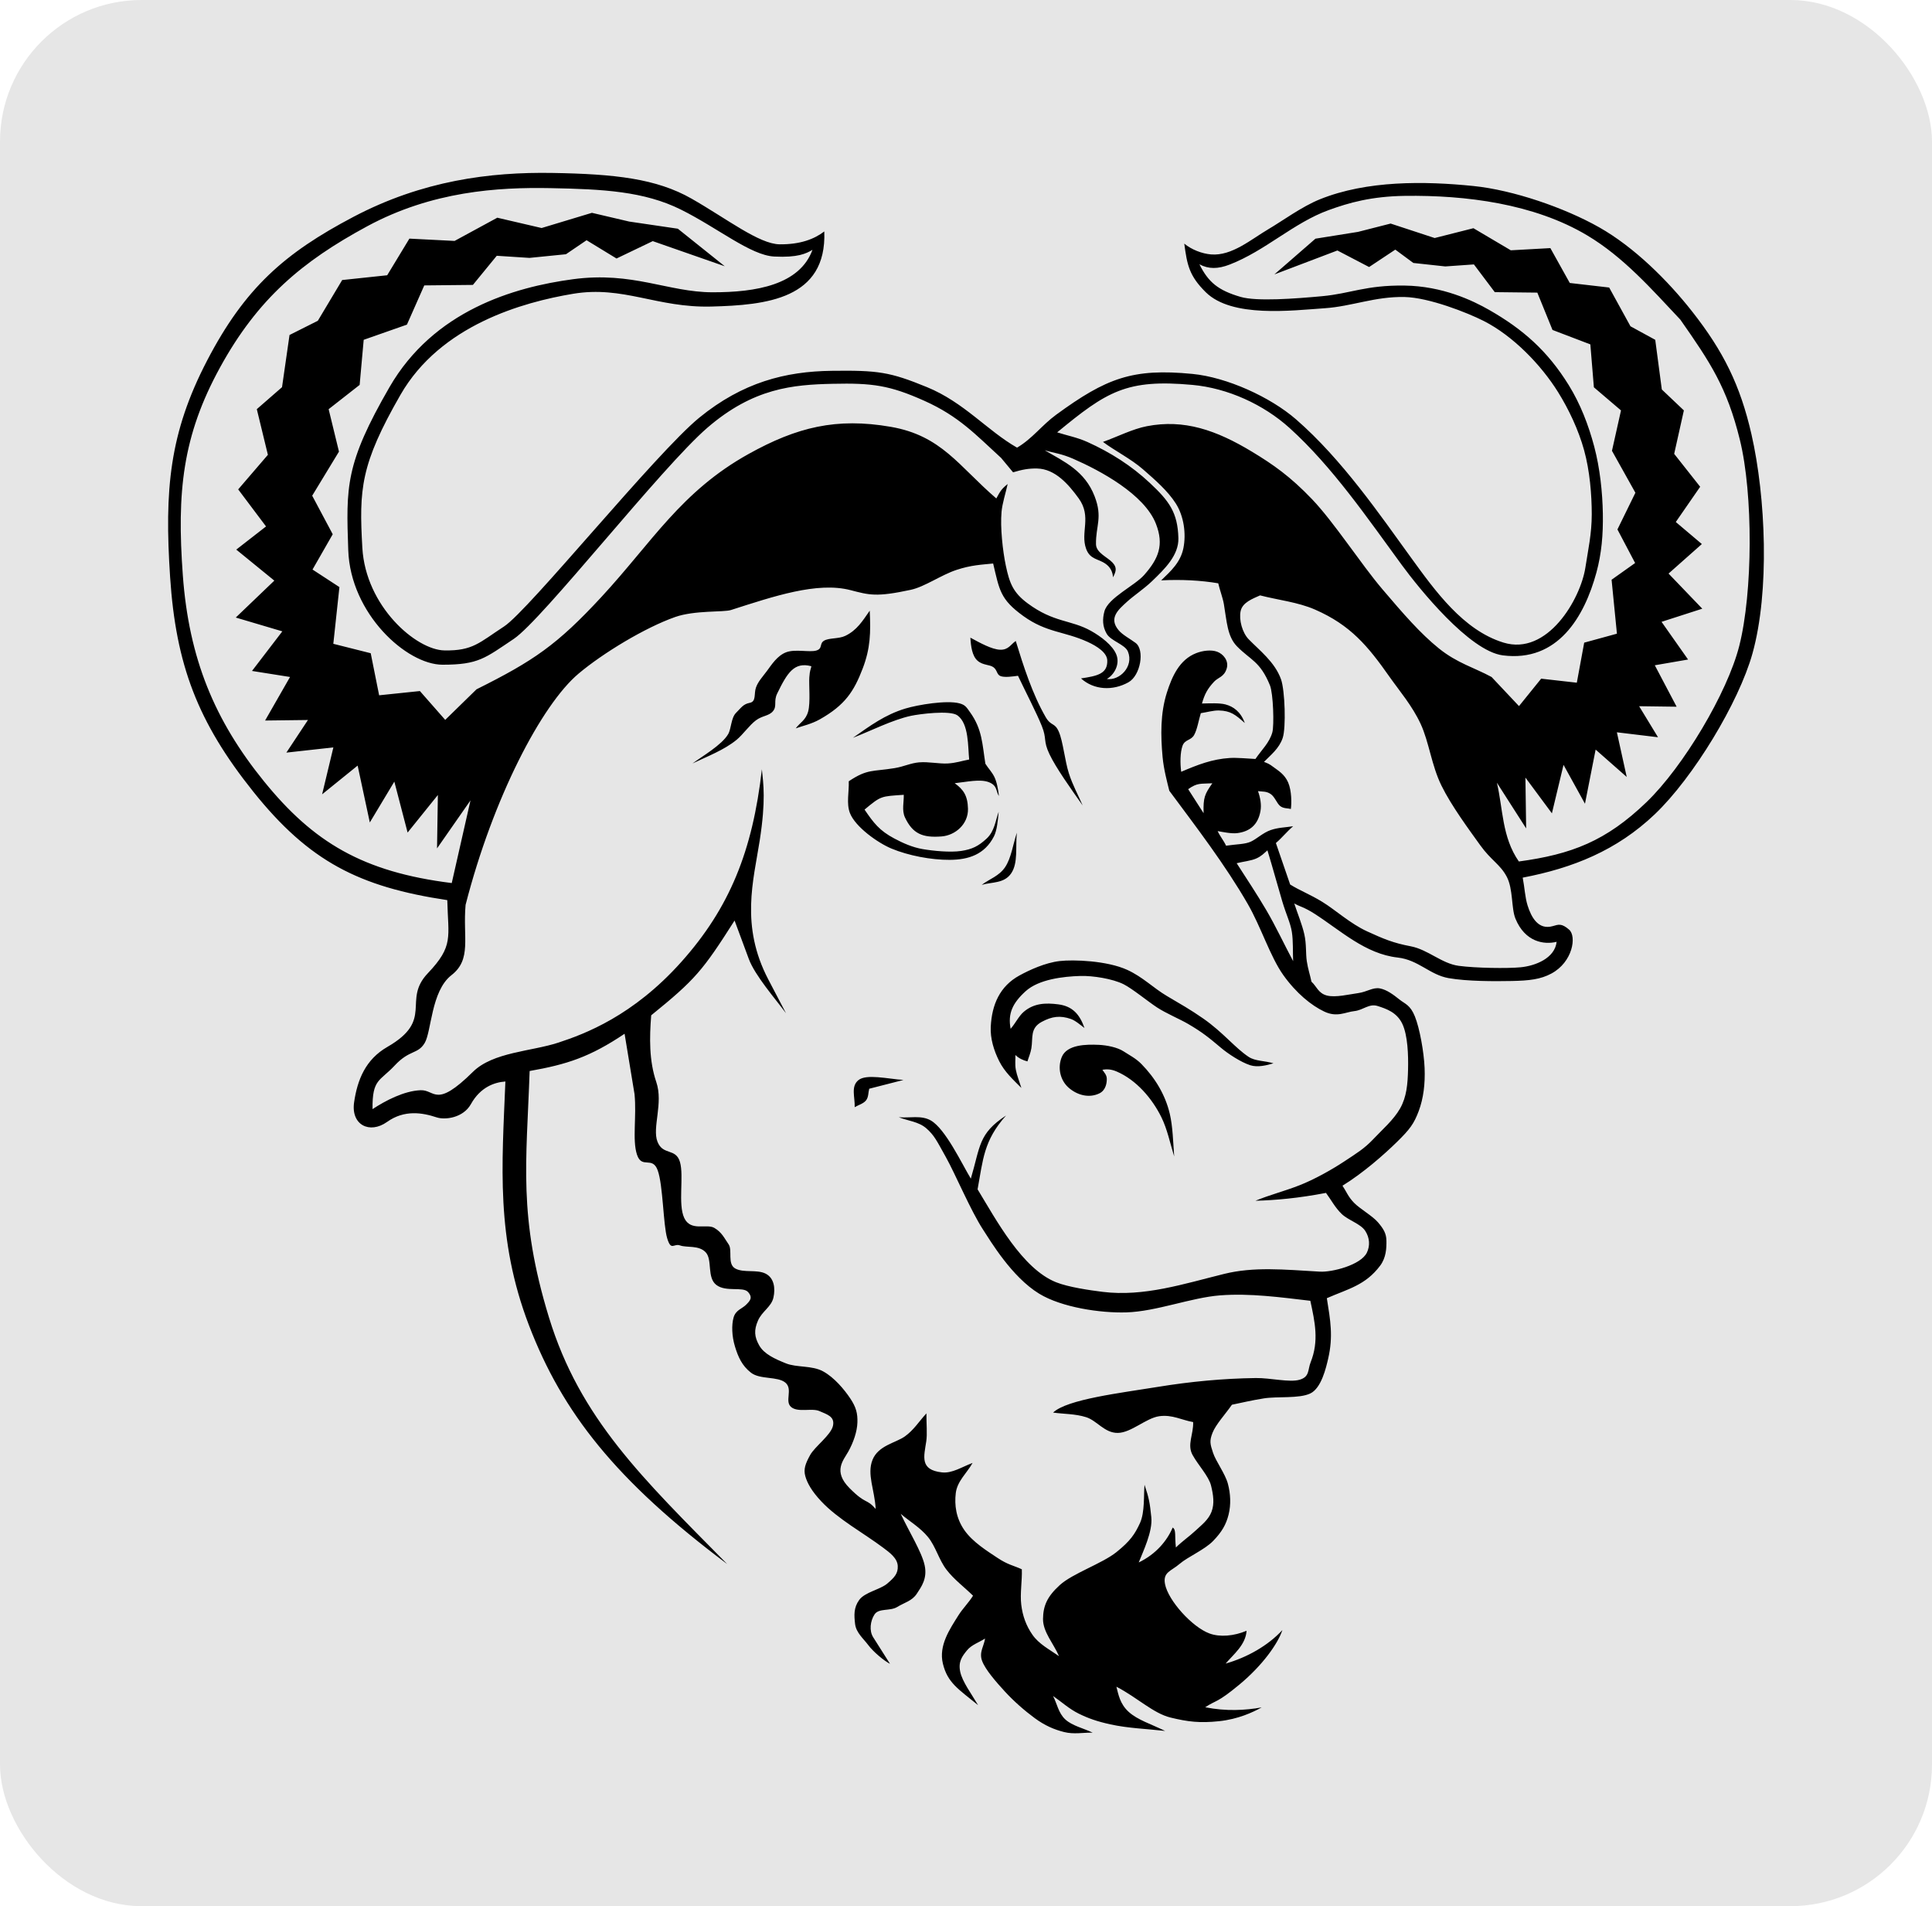 <?xml version="1.0" encoding="UTF-8" standalone="no"?>
<!-- Created with Inkscape (http://www.inkscape.org/) -->

<svg
   version="1.1"
   id="svg2"
   width="148"
   height="146"
   viewBox="0 0 148 146"
   sodipodi:docname="12.svg"
   xml:space="preserve"
   inkscape:version="1.2.2 (b0a8486541, 2022-12-01)"
   xmlns:inkscape="http://www.inkscape.org/namespaces/inkscape"
   xmlns:sodipodi="http://sodipodi.sourceforge.net/DTD/sodipodi-0.dtd"
   xmlns="http://www.w3.org/2000/svg"
   xmlns:svg="http://www.w3.org/2000/svg"><defs
     id="defs6" /><sodipodi:namedview
     id="namedview4"
     pagecolor="#ffffff"
     bordercolor="#111111"
     borderopacity="1"
     inkscape:showpageshadow="0"
     inkscape:pageopacity="0"
     inkscape:pagecheckerboard="1"
     inkscape:deskcolor="#d1d1d1"
     showgrid="false"
     inkscape:zoom="3.4041096"
     inkscape:cx="51.555332"
     inkscape:cy="162.15694"
     inkscape:window-width="1920"
     inkscape:window-height="2123"
     inkscape:window-x="26"
     inkscape:window-y="23"
     inkscape:window-maximized="0"
     inkscape:current-layer="g8" /><g
     inkscape:groupmode="layer"
     inkscape:label="Image"
     id="g8"><rect
       style="fill:#e6e6e6;fill-rule:evenodd"
       id="rect359"
       width="148"
       height="146"
       x="0"
       y="0"
       ry="10.848" /><path
       d="m 38.714,82.836 c -0.831,0.056 -1.912,0.428 -2.638,1.729 -0.593,1.062 -1.98,1.232 -2.628,1.018 -1.08,-0.357 -2.46,-0.604 -3.796,0.348 -1.336,0.952 -2.779,0.232 -2.526,-1.503 0.253,-1.736 0.88,-3.281 2.544,-4.239 3.634,-2.091 1.108,-3.545 3.103,-5.644 1.998,-2.102 1.557,-2.745 1.491,-5.601 -6.754,-1.015 -10.583,-2.961 -14.857,-8.302 -4.275,-5.341 -5.932,-9.737 -6.375,-16.434 -0.443,-6.696 -0.059,-11.036 2.834,-16.594 2.893,-5.558 5.94,-8.234 11.218,-11.009 5.279,-2.775 10.45,-3.439 15.231,-3.359 4.781,0.08 7.967,0.431 10.668,1.972 2.701,1.541 5.172,3.48 6.747,3.495 1.575,0.014 2.648,-0.399 3.414,-0.986 0.204,5.191 -4.467,5.642 -8.647,5.752 -4.179,0.109 -6.748,-1.619 -10.597,-0.977 -3.85,0.643 -10.152,2.395 -13.223,7.739 -3.07,5.345 -3.175,7.234 -2.92,11.715 0.255,4.482 4.113,7.826 6.29,7.862 2.178,0.037 2.663,-0.594 4.569,-1.837 1.906,-1.243 11.637,-13.289 14.957,-15.994 3.32,-2.706 6.597,-3.541 10.135,-3.585 3.538,-0.044 4.442,0.077 7.295,1.246 2.853,1.169 4.607,3.323 6.908,4.639 1.176,-0.692 1.906,-1.725 2.985,-2.514 3.859,-2.82 5.864,-3.58 10.45,-3.134 2.636,0.257 5.96,1.762 7.943,3.486 3.531,3.07 6.449,7.345 8.806,10.592 1.835,2.529 3.996,5.555 7.08,6.501 3.367,1.032 5.901,-3.329 6.273,-5.748 0.211,-1.371 0.486,-2.572 0.488,-4.08 0,-1.509 -0.152,-3.34 -0.587,-4.912 -0.435,-1.573 -1.18,-3.137 -1.987,-4.434 -1.313,-2.111 -3.461,-4.321 -5.696,-5.458 -1.254,-0.638 -4.205,-1.798 -6.065,-1.838 -2.28,-0.049 -4.016,0.716 -6.123,0.86 -2.551,0.174 -7.107,0.747 -9.107,-1.223 -1.272,-1.254 -1.432,-2.091 -1.65,-3.726 0.562,0.463 1.349,0.768 2.049,0.827 1.597,0.135 3.092,-1.169 4.381,-1.925 1.062,-0.622 2.566,-1.735 3.961,-2.298 3.584,-1.445 7.987,-1.403 11.77,-1.016 3.033,0.31 6.964,1.659 9.624,3.164 2.673,1.512 5.247,4.061 7.134,6.464 2.373,3.024 3.67,5.618 4.53,9.388 1.099,4.816 1.403,12.049 0.075,16.798 -1.047,3.742 -4.522,9.489 -7.481,12.306 -2.918,2.779 -6.287,4.12 -10.118,4.854 0.15,0.773 0.175,1.494 0.373,2.128 0.282,0.9 0.82,1.903 1.927,1.586 0.441,-0.126 0.677,-0.236 1.259,0.273 0.582,0.509 0.279,2.475 -1.358,3.357 -0.83,0.448 -1.705,0.545 -3.034,0.572 -1.329,0.026 -3.403,0.032 -4.845,-0.22 -1.442,-0.253 -2.305,-1.398 -3.902,-1.577 -2.469,-0.276 -4.36,-2.06 -6.339,-3.336 -0.826,-0.533 -1.105,-0.538 -1.581,-0.807 0.257,0.787 0.6,1.605 0.771,2.362 0.172,0.757 0.099,1.459 0.19,2.064 0.091,0.606 0.258,1.076 0.357,1.567 0.395,0.354 0.522,0.892 1.186,1.061 0.665,0.169 1.706,-0.094 2.386,-0.185 0.68,-0.092 1.136,-0.462 1.67,-0.361 0.534,0.102 1.04,0.484 1.487,0.842 0.448,0.358 0.832,0.411 1.194,1.304 0.362,0.894 0.694,2.725 0.744,3.948 0.05,1.224 -0.088,2.328 -0.45,3.299 -0.363,0.971 -0.682,1.402 -1.663,2.363 -0.982,0.962 -2.581,2.373 -4.177,3.356 0.293,0.436 0.424,0.834 0.882,1.306 0.458,0.472 1.413,1.001 1.838,1.5 0.425,0.498 0.64,0.855 0.646,1.415 0.008,0.559 -0.021,1.284 -0.474,1.894 -1.13,1.516 -2.466,1.788 -4.091,2.501 0.273,1.706 0.496,2.925 0.102,4.629 -0.161,0.694 -0.519,2.268 -1.375,2.671 -0.857,0.404 -2.508,0.209 -3.553,0.374 -1.045,0.167 -1.63,0.324 -2.445,0.486 -0.495,0.716 -1.233,1.506 -1.485,2.147 -0.253,0.641 -0.177,0.872 0.036,1.527 0.213,0.655 0.935,1.609 1.14,2.377 0.205,0.767 0.245,1.593 0.054,2.362 -0.191,0.77 -0.519,1.328 -1.175,2.011 -0.656,0.684 -1.945,1.22 -2.588,1.774 -0.643,0.554 -1.283,0.621 -1.108,1.537 0.241,1.259 2.081,3.301 3.411,3.787 0.798,0.292 1.868,0.2 2.837,-0.209 -0.066,1.076 -0.996,1.8 -1.604,2.514 1.647,-0.471 3.243,-1.372 4.347,-2.566 -0.342,1.037 -1.521,2.703 -3.283,4.166 -1.763,1.462 -1.752,1.163 -2.628,1.745 1.599,0.321 3.085,0.235 4.324,0.012 -0.679,0.374 -1.791,0.9 -3.266,1.056 -1.474,0.155 -2.382,0.045 -3.711,-0.278 -1.329,-0.323 -2.541,-1.53 -4.151,-2.363 0.157,0.597 0.268,1.315 0.945,1.929 0.677,0.615 1.701,0.927 2.79,1.458 -1.386,-0.158 -2.842,-0.205 -4.204,-0.505 -1.009,-0.223 -1.686,-0.459 -2.424,-0.824 -0.737,-0.365 -1.307,-0.898 -1.96,-1.348 0.313,0.598 0.406,1.301 0.938,1.794 0.533,0.493 1.399,0.676 2.099,1.015 -0.731,-0.016 -1.433,0.143 -2.191,-0.048 -0.757,-0.19 -1.468,-0.49 -2.256,-1.07 -0.788,-0.58 -1.6,-1.295 -2.272,-2.025 -0.672,-0.731 -1.501,-1.678 -1.752,-2.351 -0.251,-0.674 0.151,-1.145 0.226,-1.717 -0.464,0.304 -1.034,0.472 -1.391,0.915 -0.357,0.442 -0.673,0.846 -0.515,1.618 0.158,0.771 0.87,1.714 1.373,2.571 -1.502,-1.228 -2.34,-1.7 -2.698,-3.182 -0.335,-1.387 0.531,-2.646 1.189,-3.695 0.326,-0.521 0.815,-1.005 1.121,-1.508 -0.678,-0.664 -1.453,-1.235 -2.034,-1.991 -0.582,-0.756 -0.826,-1.781 -1.419,-2.505 -0.594,-0.724 -1.392,-1.182 -2.087,-1.774 0.611,1.313 1.615,2.923 1.833,3.94 0.218,1.016 -0.244,1.637 -0.605,2.186 -0.361,0.548 -0.943,0.67 -1.495,1.008 -0.552,0.337 -1.411,0.072 -1.74,0.572 -0.328,0.5 -0.416,1.253 -0.102,1.749 l 1.29,2.035 c -0.475,-0.24 -1.294,-0.937 -1.663,-1.432 -0.369,-0.495 -0.935,-0.952 -1.013,-1.621 -0.078,-0.669 -0.115,-1.249 0.318,-1.845 0.433,-0.595 1.62,-0.795 2.151,-1.253 0.531,-0.458 0.829,-0.756 0.799,-1.348 -0.03,-0.592 -0.608,-1.015 -1.106,-1.388 -1.518,-1.138 -3.464,-2.188 -4.753,-3.559 -0.728,-0.775 -1.077,-1.401 -1.224,-1.935 -0.146,-0.535 0.009,-0.952 0.37,-1.609 0.362,-0.658 1.602,-1.536 1.753,-2.25 0.151,-0.715 -0.476,-0.868 -1.041,-1.12 -0.565,-0.252 -1.639,0.129 -2.164,-0.309 -0.524,-0.439 0.154,-1.36 -0.437,-1.865 -0.591,-0.505 -1.943,-0.223 -2.641,-0.766 -0.698,-0.544 -0.986,-1.218 -1.227,-2.007 -0.241,-0.788 -0.268,-1.652 -0.105,-2.223 0.163,-0.571 0.653,-0.671 0.949,-0.967 0.295,-0.296 0.551,-0.541 0.158,-0.982 -0.394,-0.441 -1.684,0.025 -2.426,-0.541 -0.742,-0.566 -0.288,-1.923 -0.812,-2.495 -0.524,-0.571 -1.465,-0.348 -1.962,-0.53 -0.496,-0.183 -0.691,0.462 -0.996,-0.558 -0.304,-1.02 -0.313,-4.058 -0.723,-5.192 -0.409,-1.135 -1.214,-0.077 -1.588,-1.204 -0.373,-1.127 -0.019,-2.929 -0.188,-4.631 l -0.763,-4.631 c -2.66,1.787 -4.416,2.348 -7.273,2.853 -0.238,6.992 -0.895,11.109 1.478,18.867 2.373,7.757 7.176,12.329 13.655,18.896 C 47.159,113.39 43.077,108.183 40.522,101.512 37.967,94.84 38.458,89.26 38.715,82.835 Z m 45.431,-2.81 c 0.658,0.029 1.457,0.196 1.919,0.496 0.462,0.3 0.953,0.545 1.372,0.972 1.046,1.066 1.831,2.35 2.178,3.827 0.221,0.941 0.254,2.148 0.334,3.254 -0.316,-1.022 -0.529,-2.087 -0.98,-3.002 -0.711,-1.443 -1.92,-2.852 -3.42,-3.5 -0.495,-0.214 -0.826,-0.175 -1.098,-0.137 0.122,0.204 0.326,0.376 0.335,0.676 0.009,0.3 -0.059,0.886 -0.566,1.133 -0.819,0.397 -1.731,0.118 -2.363,-0.441 -0.638,-0.564 -0.855,-1.517 -0.522,-2.337 0.398,-0.977 1.915,-0.979 2.812,-0.939 z m -8.248,-1.39 c 0.083,-1.679 0.689,-3.096 2.194,-3.919 0.778,-0.426 1.977,-0.977 3.079,-1.106 1.058,-0.124 3.632,-0.033 5.181,0.674 1.189,0.543 1.999,1.388 3.044,2.005 1.044,0.617 1.786,1.032 2.78,1.724 1.526,1.064 2.42,2.235 3.478,2.936 0.509,0.337 1.224,0.287 1.9,0.493 -0.525,0.156 -1.212,0.328 -1.778,0.147 -0.706,-0.226 -1.694,-0.871 -2.242,-1.335 -0.968,-0.818 -1.471,-1.217 -2.528,-1.834 -0.631,-0.368 -1.67,-0.801 -2.363,-1.253 -0.694,-0.452 -1.899,-1.444 -2.565,-1.78 -0.848,-0.426 -2.374,-0.664 -3.317,-0.636 -1.3,0.038 -3.181,0.252 -4.188,1.165 -0.999,0.907 -1.379,1.705 -1.154,2.884 0.377,-0.434 0.627,-0.979 1.004,-1.301 0.781,-0.667 1.677,-0.699 2.65,-0.573 1.092,0.142 1.642,0.773 2.003,1.81 -0.243,-0.178 -0.689,-0.57 -1.042,-0.691 -0.827,-0.285 -1.452,-0.197 -2.227,0.218 -0.914,0.491 -0.665,1.216 -0.798,2.024 -0.061,0.372 -0.201,0.673 -0.302,1.009 -0.344,-0.091 -0.662,-0.235 -0.922,-0.492 0.011,0.377 -0.044,0.707 0.033,1.131 0.077,0.424 0.283,0.929 0.425,1.392 -0.637,-0.637 -1.289,-1.23 -1.7,-2.052 -0.412,-0.823 -0.691,-1.736 -0.646,-2.64 z m 1.102,-12.223 c 0.469,-0.696 0.607,-1.765 0.897,-2.634 -0.116,1.101 0.107,2.311 -0.431,3.108 -0.537,0.797 -1.481,0.657 -2.262,0.889 0.608,-0.464 1.327,-0.666 1.797,-1.363 z M 65.763,82.729 c 0.603,-0.488 2.229,-0.098 3.446,-0.011 l -2.623,0.672 c -0.081,0.298 -0.044,0.639 -0.244,0.892 -0.2,0.254 -0.579,0.348 -0.869,0.521 0.029,-0.782 -0.313,-1.587 0.29,-2.074 z m 8.572,-33.888 c 0.726,0.391 1.648,0.908 2.289,0.924 0.641,0.016 0.809,-0.419 1.187,-0.67 0.594,1.935 1.275,4.062 2.285,5.818 0.423,0.736 0.693,0.394 1.015,1.133 0.322,0.739 0.464,2.243 0.77,3.188 0.305,0.944 0.704,1.639 1.056,2.459 -0.893,-1.266 -2.048,-2.88 -2.546,-3.934 -0.498,-1.053 -0.179,-1.145 -0.582,-2.148 -0.403,-1.003 -1.217,-2.567 -1.826,-3.851 -0.436,0.057 -0.975,0.137 -1.307,0.035 -0.331,-0.102 -0.265,-0.455 -0.564,-0.682 -0.3,-0.228 -0.803,-0.14 -1.223,-0.503 -0.42,-0.364 -0.515,-1.109 -0.553,-1.769 z m -3.909,9.55 c 0.683,-0.061 1.532,0.123 2.172,0.086 0.64,-0.036 1.097,-0.202 1.645,-0.303 -0.102,-0.964 -0.009,-2.735 -0.895,-3.379 -0.574,-0.415 -2.935,-0.102 -3.566,0.033 -1.418,0.306 -3.071,1.153 -4.443,1.682 1.315,-0.919 2.451,-1.77 4.029,-2.244 0.948,-0.285 3.161,-0.656 4.139,-0.392 0.447,0.121 0.537,0.305 0.808,0.685 0.932,1.3 0.929,2.424 1.17,3.939 0.237,0.371 0.491,0.617 0.683,0.999 0.192,0.382 0.301,0.983 0.354,1.474 -0.243,-0.354 -0.094,-0.797 -0.769,-1.06 -0.676,-0.263 -1.71,-0.018 -2.62,0.078 0.664,0.479 0.993,0.94 1.019,1.952 0.03,1.188 -0.977,2.044 -2.027,2.125 -1.459,0.113 -2.211,-0.208 -2.8,-1.454 -0.258,-0.546 -0.072,-1.203 -0.093,-1.735 -1.752,0.122 -1.723,0.065 -3.004,1.133 0.696,1.02 1.134,1.606 2.285,2.216 0.645,0.343 1.376,0.675 2.175,0.811 0.799,0.136 2.112,0.268 2.952,0.139 0.84,-0.129 1.316,-0.369 1.939,-0.945 0.623,-0.576 0.68,-1.401 0.924,-2.053 -0.055,0.628 -0.128,1.427 -0.361,1.882 -0.708,1.384 -1.934,1.794 -3.398,1.799 -1.404,0.009 -3.142,-0.32 -4.449,-0.862 -1.045,-0.433 -2.777,-1.659 -3.188,-2.725 -0.281,-0.728 -0.058,-1.621 -0.088,-2.432 1.447,-0.962 1.805,-0.726 3.517,-1.007 0.716,-0.118 1.208,-0.384 1.892,-0.444 z m -8.428,-6.516 c 0.041,-0.576 0.104,-0.564 0.157,-0.846 -1.318,-0.352 -1.846,0.503 -2.619,2.091 -0.289,0.594 0,0.948 -0.313,1.339 -0.31,0.391 -0.809,0.337 -1.313,0.712 -0.503,0.376 -1.002,1.095 -1.472,1.484 -0.966,0.797 -2.271,1.285 -3.391,1.822 0.765,-0.564 2.249,-1.42 2.729,-2.24 0.255,-0.434 0.217,-1.254 0.614,-1.644 0.396,-0.391 0.535,-0.662 1.047,-0.761 0.512,-0.1 0.306,-0.693 0.471,-1.164 0.165,-0.472 0.494,-0.807 0.843,-1.277 0.35,-0.471 0.791,-1.179 1.482,-1.435 0.691,-0.257 1.768,0.021 2.291,-0.127 0.522,-0.148 0.222,-0.528 0.602,-0.756 0.38,-0.228 1.119,-0.127 1.627,-0.371 0.9,-0.433 1.331,-1.155 1.872,-1.929 0.079,1.665 0.06,2.864 -0.539,4.43 -0.674,1.763 -1.357,2.801 -3.27,3.886 -0.659,0.373 -1.314,0.503 -1.86,0.699 0.318,-0.434 0.774,-0.623 0.955,-1.303 0.181,-0.681 0.046,-2.03 0.086,-2.607 z m 30.874,8.118 c -0.91,0.059 -1.125,-0.061 -1.853,0.452 0.395,0.614 0.789,1.227 1.182,1.841 -0.034,-1.211 0.084,-1.454 0.67,-2.294 z m -2.382,-0.881 c 1.259,-0.536 2.356,-0.97 3.726,-1.056 0.549,-0.034 1.402,0.05 1.956,0.076 0.473,-0.696 1.074,-1.244 1.295,-2.038 0.146,-0.527 0.074,-2.97 -0.184,-3.605 -0.753,-1.847 -1.486,-1.924 -2.523,-2.982 -0.752,-0.767 -0.782,-1.935 -1.007,-3.244 -0.083,-0.481 -0.318,-1.089 -0.429,-1.586 -1.356,-0.228 -2.813,-0.303 -4.372,-0.225 0.756,-0.725 1.487,-1.388 1.704,-2.477 0.216,-1.089 0.04,-2.427 -0.579,-3.404 -0.619,-0.977 -1.608,-1.827 -2.515,-2.622 -0.908,-0.795 -2.209,-1.452 -3.069,-2.102 1.119,-0.401 2.261,-0.989 3.357,-1.202 2.855,-0.554 5.314,0.293 8.068,1.958 1.601,0.968 2.925,1.888 4.598,3.64 1.673,1.752 3.748,4.965 5.368,6.871 1.62,1.905 2.928,3.413 4.341,4.55 1.414,1.136 2.693,1.46 4.039,2.191 l 2.098,2.227 1.698,-2.101 2.732,0.309 0.565,-3.067 2.507,-0.687 -0.409,-4.133 1.803,-1.28 -1.355,-2.572 1.376,-2.81 -1.795,-3.213 0.692,-3.093 -2.077,-1.771 -0.271,-3.287 -2.899,-1.106 -1.163,-2.859 -3.259,-0.037 -1.599,-2.123 -2.193,0.154 -2.446,-0.266 -1.382,-1.021 -2.007,1.333 -2.429,-1.267 -4.828,1.833 3.147,-2.737 3.261,-0.521 2.498,-0.637 3.374,1.108 2.969,-0.752 2.863,1.692 3.03,-0.168 1.488,2.671 3.017,0.348 1.632,2.969 1.897,1.036 0.504,3.804 1.69,1.603 -0.743,3.328 1.991,2.52 -1.867,2.7 1.996,1.688 -2.551,2.261 2.584,2.691 -3.121,1.006 2.033,2.887 -2.549,0.44 1.672,3.174 -2.873,-0.038 1.447,2.377 -3.151,-0.379 0.754,3.42 -2.382,-2.095 -0.816,4.146 -1.643,-2.977 -0.89,3.712 -2.029,-2.738 0.056,3.893 -2.242,-3.5 c 0.473,1.986 0.378,4.16 1.683,6.033 4.041,-0.547 6.683,-1.565 9.779,-4.545 2.82,-2.713 6.191,-8.371 7.103,-11.959 1.042,-4.095 1.074,-11.626 0.048,-15.795 -0.987,-4.014 -2.27,-5.931 -4.563,-9.206 -2.191,-2.327 -4.346,-4.786 -7.127,-6.446 -4.082,-2.436 -9.317,-3.092 -13.97,-3.03 -2.576,0.036 -4.302,0.53 -5.842,1.091 -2.694,0.979 -4.848,3.116 -7.586,4.172 -0.893,0.344 -1.609,0.354 -2.312,-0.021 0.688,1.378 1.438,1.996 3.155,2.497 1.242,0.362 4.207,0.133 6.248,-0.055 2.191,-0.202 3.334,-0.854 6.315,-0.813 2.912,0.04 5.219,1.146 6.481,1.867 2.603,1.489 4.47,3.14 6.091,5.755 0.89,1.436 1.515,3.057 1.954,4.71 0.439,1.654 0.632,3.506 0.66,5.125 0.028,1.619 -0.096,3.064 -0.492,4.521 -0.926,3.411 -2.969,6.882 -7.167,6.346 -2.569,-0.328 -6.441,-5.149 -7.738,-6.918 -2.617,-3.57 -5.309,-7.52 -8.597,-10.493 -2.004,-1.812 -4.749,-3.059 -7.445,-3.305 -5.056,-0.463 -6.556,0.498 -10.362,3.635 0.775,0.247 1.53,0.383 2.324,0.741 1.762,0.794 3.372,1.819 4.777,3.135 1.472,1.379 2.132,2.251 2.185,4.226 0.034,1.311 -1.044,2.362 -2.033,3.308 -0.605,0.579 -1.405,1.11 -1.896,1.559 -0.649,0.596 -1.453,1.249 -0.638,2.199 0.307,0.357 0.84,0.627 1.289,0.96 0.713,0.529 0.386,2.496 -0.553,3.018 -1.202,0.667 -2.639,0.593 -3.63,-0.3 1.251,-0.187 2.046,-0.353 2.013,-1.377 -0.019,-0.594 -0.773,-1.087 -1.513,-1.424 -1.786,-0.814 -3.134,-0.694 -4.911,-1.972 -1.795,-1.292 -1.834,-2 -2.319,-4.028 -0.865,0.091 -1.663,0.11 -2.82,0.494 -1.157,0.383 -2.436,1.295 -3.486,1.52 -2.646,0.57 -3.173,0.401 -4.621,0.026 -2.549,-0.66 -5.869,0.47 -9.166,1.525 -0.549,0.175 -2.766,0.009 -4.258,0.53 -2.306,0.809 -5.541,2.768 -7.409,4.341 -2.831,2.384 -6.552,9.52 -8.653,17.71 -0.221,2.49 0.487,4.168 -1.081,5.383 -1.568,1.216 -1.525,4.332 -2.057,5.205 -0.532,0.874 -1.147,0.488 -2.292,1.715 -1.145,1.227 -1.728,1.022 -1.698,3.342 0.986,-0.649 2.425,-1.403 3.687,-1.448 1.119,-0.041 1.131,1.432 4.002,-1.406 1.535,-1.518 4.485,-1.565 6.531,-2.235 2.046,-0.67 5.735,-2.05 9.428,-6.179 3.694,-4.13 5.461,-8.477 6.178,-14.762 0.114,1.114 0.312,2.371 -0.165,5.445 -0.477,3.074 -1.505,6.527 0.661,10.662 l 1.35,2.577 C 59.404,76.513 57.835,74.724 57.362,73.449 l -1.09,-2.941 c -2.439,3.83 -3,4.514 -6.387,7.258 -0.135,1.702 -0.168,3.477 0.388,5.106 0.556,1.628 -0.33,3.506 0.093,4.578 0.423,1.072 1.402,0.462 1.721,1.548 0.32,1.086 -0.167,3.232 0.329,4.291 0.496,1.058 1.712,0.416 2.301,0.758 0.59,0.342 0.782,0.811 1.098,1.26 0.315,0.45 -0.124,1.513 0.518,1.857 0.641,0.345 1.641,0.053 2.307,0.384 0.667,0.331 0.768,1.128 0.608,1.841 -0.16,0.714 -0.873,1.041 -1.186,1.766 -0.313,0.726 -0.278,1.231 0.098,1.897 0.376,0.666 1.208,1.034 2.038,1.37 0.829,0.336 1.995,0.147 2.851,0.613 0.856,0.464 1.626,1.391 2.078,2.065 0.452,0.674 0.578,1.149 0.554,1.857 -0.023,0.707 -0.31,1.523 -0.688,2.207 -0.378,0.684 -1.212,1.517 0.09,2.822 1.302,1.305 1.254,0.742 2,1.59 -0.081,-1.465 -0.687,-2.659 -0.244,-3.763 0.443,-1.103 1.772,-1.294 2.473,-1.79 0.701,-0.497 1.104,-1.179 1.657,-1.767 -0.009,0.758 0.073,1.573 -0.013,2.143 -0.176,1.16 -0.518,2.191 1.211,2.377 0.779,0.084 1.518,-0.421 2.338,-0.725 -0.429,0.769 -1.176,1.387 -1.288,2.307 -0.112,0.92 0.022,1.931 0.66,2.844 0.637,0.912 1.738,1.59 2.543,2.126 0.806,0.537 1.238,0.579 1.857,0.87 0.03,0.905 -0.148,1.862 -0.044,2.714 0.103,0.852 0.371,1.606 0.864,2.31 0.493,0.705 1.283,1.109 2.028,1.629 -0.408,-0.951 -1.236,-1.853 -1.225,-2.851 0.011,-0.999 0.311,-1.707 1.285,-2.594 0.974,-0.887 3.255,-1.655 4.331,-2.517 1.076,-0.862 1.423,-1.39 1.809,-2.227 0.386,-0.837 0.279,-2.185 0.35,-2.938 0.354,1.054 0.405,1.382 0.52,2.484 0.115,1.103 -0.643,2.65 -0.964,3.466 1.331,-0.642 2.175,-1.67 2.601,-2.673 0.285,0.169 0.142,0.633 0.247,1.527 0.474,-0.472 1.013,-0.835 1.491,-1.281 0.478,-0.445 1.001,-0.836 1.238,-1.457 0.236,-0.621 0.14,-1.282 -0.037,-2.004 -0.177,-0.722 -0.983,-1.559 -1.417,-2.348 -0.434,-0.789 0.077,-1.564 0.047,-2.516 -0.869,-0.149 -1.607,-0.592 -2.606,-0.448 -1,0.144 -2.144,1.265 -3.165,1.278 -1.022,0.013 -1.595,-0.944 -2.432,-1.206 -0.838,-0.263 -1.685,-0.235 -2.527,-0.351 1.067,-1.022 5.205,-1.508 8.036,-1.97 2.491,-0.406 4.963,-0.641 7.487,-0.676 1.127,-0.016 2.576,0.356 3.359,0.131 0.783,-0.225 0.616,-0.758 0.848,-1.339 0.65,-1.625 0.33,-3.072 -0.024,-4.709 -2.266,-0.266 -4.627,-0.591 -6.91,-0.416 -2.232,0.172 -4.875,1.233 -7.177,1.304 -2.001,0.062 -4.966,-0.383 -6.684,-1.431 -2.1,-1.28 -3.725,-4.029 -4.302,-4.911 -0.939,-1.438 -2.125,-4.259 -2.845,-5.549 -0.72,-1.29 -0.879,-1.651 -1.479,-2.189 -0.6,-0.538 -1.421,-0.58 -2.132,-0.87 0.819,0.084 1.713,-0.176 2.457,0.251 1.118,0.641 2.369,3.3 3.064,4.456 0.737,-2.47 0.565,-3.442 2.698,-4.834 -1.719,1.926 -1.762,3.385 -2.18,5.652 1.429,2.346 3.416,6.081 6.015,7.118 0.939,0.374 2.551,0.609 3.567,0.735 3.159,0.391 6.206,-0.61 9.309,-1.376 2.268,-0.56 4.57,-0.334 7.328,-0.172 0.936,0.055 3.145,-0.508 3.602,-1.455 0.247,-0.511 0.229,-1.125 -0.126,-1.67 -0.355,-0.544 -1.301,-0.808 -1.808,-1.298 -0.507,-0.49 -0.799,-1.072 -1.198,-1.608 -2.106,0.404 -3.84,0.56 -5.404,0.602 1.122,-0.462 2.198,-0.726 3.365,-1.182 1.167,-0.457 2.493,-1.206 3.435,-1.828 0.942,-0.622 1.544,-0.983 2.226,-1.707 0.681,-0.724 1.555,-1.471 2.057,-2.355 0.503,-0.886 0.58,-1.876 0.608,-2.971 0.028,-1.096 -0.02,-2.633 -0.442,-3.515 -0.422,-0.882 -1.236,-1.15 -1.89,-1.359 -0.654,-0.209 -1.102,0.319 -1.782,0.391 -0.681,0.072 -1.316,0.5 -2.3,0.038 -0.984,-0.462 -2.151,-1.405 -3.146,-2.803 -0.995,-1.398 -1.706,-3.684 -2.72,-5.442 -1.748,-3.031 -3.926,-5.862 -6.009,-8.67 -0.171,-0.693 -0.429,-1.65 -0.515,-2.589 -0.149,-1.637 -0.177,-3.337 0.33,-4.933 0.39,-1.223 0.956,-2.514 2.236,-3.015 0.512,-0.201 1.16,-0.281 1.618,-0.111 0.458,0.169 0.907,0.686 0.728,1.283 -0.198,0.657 -0.653,0.675 -0.962,1.006 -0.525,0.562 -0.735,0.975 -0.933,1.676 0.567,-0.009 1.334,-0.053 1.799,0.07 0.608,0.16 1.173,0.563 1.482,1.424 -0.725,-0.643 -1.086,-0.938 -1.991,-0.961 -0.415,-0.01 -0.919,0.138 -1.378,0.207 -0.171,0.558 -0.272,1.242 -0.514,1.674 -0.242,0.431 -0.713,0.328 -0.89,0.832 -0.177,0.503 -0.188,1.323 -0.098,1.985 z m 6.337,-0.756 c 0.278,0.11 0.383,0.134 0.735,0.402 0.352,0.268 0.838,0.535 1.116,1.174 0.279,0.64 0.266,1.629 0.207,2.033 -0.245,-0.072 -0.578,-0.023 -0.832,-0.24 -0.253,-0.217 -0.404,-0.708 -0.729,-0.919 -0.325,-0.21 -0.596,-0.164 -0.955,-0.21 0.184,0.525 0.274,1.05 0.189,1.527 -0.187,1.039 -0.797,1.565 -1.786,1.69 -0.432,0.054 -1.118,-0.088 -1.494,-0.157 0.174,0.389 0.469,0.73 0.644,1.119 0.836,-0.121 1.456,-0.104 1.906,-0.314 0.45,-0.211 0.932,-0.682 1.509,-0.881 0.577,-0.2 1.092,-0.196 1.723,-0.295 -0.497,0.428 -0.823,0.857 -1.321,1.286 l 1.093,3.177 c 0.773,0.483 1.497,0.738 2.471,1.335 0.974,0.597 2.142,1.665 3.41,2.247 1.269,0.583 2.023,0.899 3.349,1.149 1.325,0.25 2.379,1.324 3.683,1.498 1.304,0.174 3.74,0.209 4.744,0.111 1.141,-0.111 2.623,-0.7 2.756,-1.951 -0.956,0.236 -2.417,0.024 -3.155,-1.776 -0.327,-0.799 -0.167,-2.269 -0.668,-3.214 -0.501,-0.945 -1.199,-1.248 -2.034,-2.413 -0.834,-1.165 -2.2,-3.001 -2.966,-4.562 -0.766,-1.561 -0.946,-3.328 -1.594,-4.726 -0.648,-1.398 -1.625,-2.528 -2.383,-3.605 -1.654,-2.355 -2.988,-3.965 -5.712,-5.152 -1.311,-0.572 -2.803,-0.724 -4.204,-1.086 -0.57,0.256 -1.352,0.538 -1.491,1.204 -0.139,0.667 0.128,1.652 0.612,2.153 0.81,0.837 2.011,1.742 2.483,3.072 0.303,0.854 0.391,3.716 0.128,4.492 -0.272,0.807 -0.906,1.294 -1.432,1.831 z m 0.263,6.774 c -0.253,0.219 -0.446,0.443 -0.853,0.624 -0.407,0.181 -0.962,0.228 -1.502,0.363 0.757,1.179 1.552,2.37 2.278,3.608 0.726,1.238 1.355,2.595 2.047,3.892 -0.032,-0.743 0.011,-1.536 -0.097,-2.231 -0.108,-0.694 -0.423,-1.302 -0.735,-2.345 -0.312,-1.043 -0.695,-2.461 -1.137,-3.911 z M 76.722,39.221 c -0.107,1.159 0.089,2.971 0.329,4.106 0.287,1.358 0.565,2.063 1.667,2.882 2.019,1.498 3.308,1.246 4.861,2.115 0.739,0.414 1.676,1.107 1.948,1.84 0.274,0.732 -0.18,1.529 -0.741,1.841 0.98,0.146 2.079,-0.959 1.621,-2.093 -0.226,-0.559 -1.301,-0.807 -1.631,-1.371 -0.329,-0.563 -0.328,-1.143 -0.173,-1.715 0.28,-1.031 2.32,-1.967 3.041,-2.783 1.109,-1.254 1.535,-2.303 0.907,-3.919 -0.882,-2.269 -4.291,-4.09 -6.331,-4.98 -0.934,-0.408 -1.458,-0.437 -2.187,-0.655 1.492,0.874 3.065,1.57 3.819,3.525 0.63,1.632 0.084,2.248 0.105,3.669 0.01,0.659 0.878,0.988 1.263,1.404 0.336,0.362 0.308,0.63 0.041,1.13 -0.03,-0.45 -0.222,-0.787 -0.568,-1.032 -0.571,-0.404 -1.186,-0.317 -1.491,-1.148 -0.462,-1.262 0.454,-2.457 -0.576,-3.874 -0.77,-1.06 -1.795,-2.247 -3.177,-2.278 -0.654,-0.015 -1.146,0.084 -1.844,0.291 l -0.932,-1.121 -0.021,-0.015 c -1.895,-1.73 -3.191,-3.155 -5.849,-4.343 -2.658,-1.188 -3.968,-1.368 -7.015,-1.3 -3.047,0.067 -6.072,0.322 -9.601,3.366 -3.529,3.044 -12.626,14.699 -14.832,16.174 -2.206,1.475 -2.695,1.975 -5.451,1.976 -2.756,5.12e-4 -7.058,-3.899 -7.227,-8.771 -0.168,-4.873 -0.236,-6.605 3.151,-12.475 3.387,-5.871 9.524,-7.673 14.077,-8.282 4.553,-0.609 7.289,0.995 10.657,1.002 3.368,0.009 6.696,-0.573 7.677,-3.252 -0.48,0.286 -1.124,0.608 -2.934,0.514 -1.81,-0.095 -4.319,-2.19 -7.142,-3.594 -2.824,-1.404 -5.965,-1.568 -9.995,-1.645 -4.029,-0.077 -9.057,0.232 -14.038,2.921 -4.98,2.69 -8.381,5.543 -11.27,10.805 -2.889,5.263 -3.321,9.56 -2.855,15.932 0.466,6.372 2.431,11.111 6.215,15.775 3.784,4.664 7.566,6.946 14.385,7.794 l 1.436,-6.332 -2.563,3.677 0.064,-4.09 -2.318,2.877 -1.017,-3.901 -1.878,3.128 -0.933,-4.356 -2.721,2.201 0.862,-3.594 -3.601,0.399 1.654,-2.498 -3.283,0.04 1.91,-3.335 -2.913,-0.462 2.323,-3.033 -3.566,-1.057 2.953,-2.828 -2.915,-2.376 2.28,-1.774 -2.133,-2.838 2.275,-2.648 -0.849,-3.497 1.932,-1.684 0.575,-3.997 2.168,-1.089 1.865,-3.12 3.448,-0.366 1.701,-2.806 3.462,0.176 3.272,-1.778 3.394,0.79 3.855,-1.164 2.855,0.669 3.726,0.548 3.597,2.877 -5.518,-1.926 -2.776,1.331 -2.294,-1.4 -1.58,1.073 -2.795,0.28 -2.506,-0.162 -1.827,2.231 -3.725,0.038 -1.329,3.005 -3.312,1.162 -0.31,3.454 -2.375,1.86 0.791,3.25 -2.051,3.376 1.573,2.953 -1.548,2.703 2.06,1.344 -0.467,4.344 2.865,0.722 0.645,3.222 3.122,-0.325 1.94,2.208 2.397,-2.341 c 4.371,-2.18 6.17,-3.399 9.577,-7.082 3.877,-4.193 6.1,-8.071 11.264,-10.943 3.704,-2.059 6.726,-2.8 10.887,-2.081 3.907,0.675 5.215,3.019 8.092,5.487 0.305,-0.552 0.367,-0.699 0.869,-1.105 -0.158,0.717 -0.408,1.461 -0.472,2.15 z"
       id="path237"
       style="stroke-width:0.479" /></g></svg>
